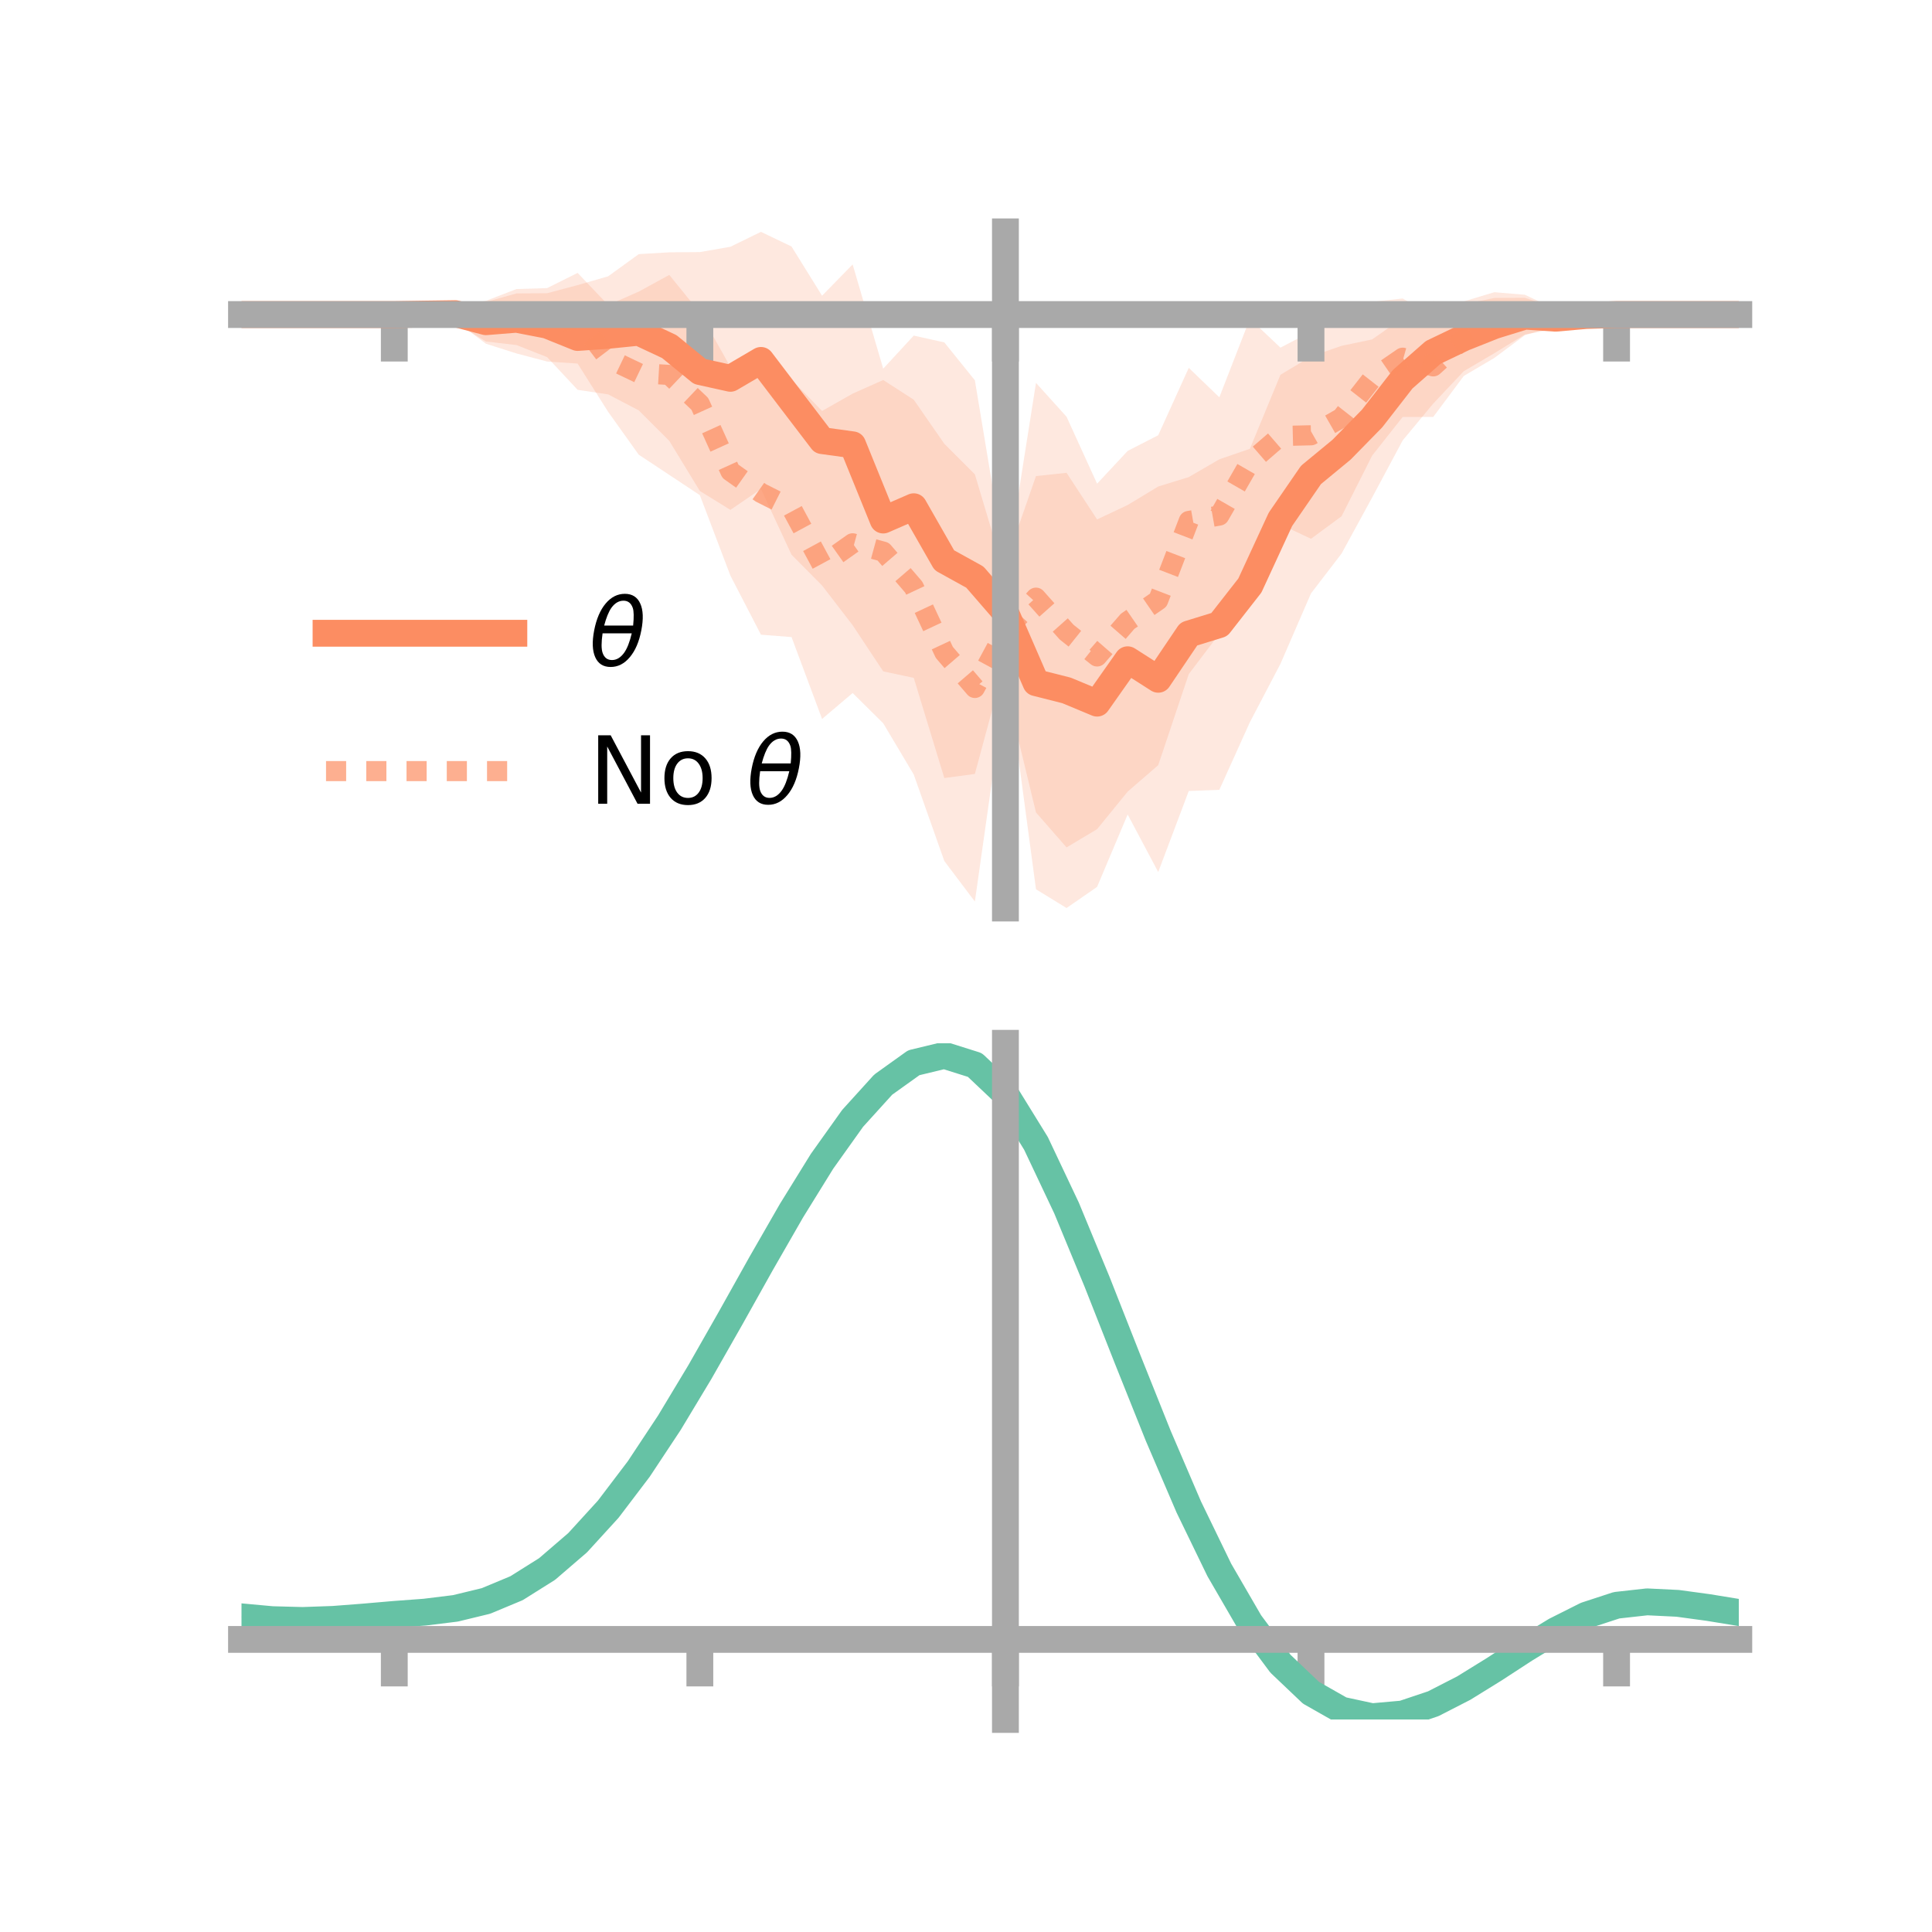 <?xml version="1.0" encoding="utf-8" standalone="no"?>
<!DOCTYPE svg PUBLIC "-//W3C//DTD SVG 1.1//EN"
  "http://www.w3.org/Graphics/SVG/1.1/DTD/svg11.dtd">
<!-- Created with matplotlib (https://matplotlib.org/) -->
<svg height="144pt" version="1.1" viewBox="0 0 144 144" width="144pt" xmlns="http://www.w3.org/2000/svg" xmlns:xlink="http://www.w3.org/1999/xlink">
 <defs>
  <style type="text/css">*{stroke-linecap:butt;stroke-linejoin:round;}</style>
 </defs>
 <g id="figure_1">
  <g id="patch_1">
   <path d="M 0 144 
L 144 144 
L 144 0 
L 0 0 
z
" style="fill:none;"/>
  </g>
  <g id="axes_1">
   <g id="patch_2">
    <path d="M 18 67.68 
L 129.6 67.68 
L 129.6 17.28 
L 18 17.28 
z
" style="fill:none;"/>
   </g>
   <g id="PolyCollection_1">
    <path clip-path="url(#p26bfb9d098)" d="M 18 23.445 
L 18 23.445 
L 20.278 23.445 
L 22.555 23.445 
L 24.833 23.445 
L 27.11 23.445 
L 29.388 23.445 
L 31.665 23.195 
L 33.943 22.697 
L 36.22 22.505 
L 38.498 21.87 
L 40.776 21.855 
L 43.053 21.251 
L 45.331 20.593 
L 47.608 18.942 
L 49.886 18.806 
L 52.163 18.789 
L 54.441 18.392 
L 56.718 17.28 
L 58.996 18.373 
L 61.273 22.042 
L 63.551 19.708 
L 65.829 27.48 
L 68.106 25.013 
L 70.384 25.52 
L 72.661 28.345 
L 74.939 42.036 
L 77.216 35.484 
L 79.494 35.24 
L 81.771 38.714 
L 84.049 37.641 
L 86.327 36.262 
L 88.604 35.558 
L 90.882 34.235 
L 93.159 33.451 
L 95.437 27.935 
L 97.714 26.564 
L 99.992 25.777 
L 102.269 25.3 
L 104.547 23.702 
L 106.824 22.448 
L 109.102 22.68 
L 111.38 22.207 
L 113.657 22.198 
L 115.935 22.934 
L 118.212 23.193 
L 120.49 23.445 
L 122.767 23.445 
L 125.045 23.445 
L 127.322 23.445 
L 129.6 23.445 
L 129.6 23.445 
L 129.6 23.445 
L 127.322 23.445 
L 125.045 23.445 
L 122.767 23.445 
L 120.49 23.445 
L 118.212 23.838 
L 115.935 24.503 
L 113.657 24.929 
L 111.38 26.326 
L 109.102 27.666 
L 106.824 30.082 
L 104.547 32.828 
L 102.269 37.087 
L 99.992 41.259 
L 97.714 44.229 
L 95.437 49.48 
L 93.159 53.829 
L 90.882 58.871 
L 88.604 58.955 
L 86.327 64.998 
L 84.049 60.706 
L 81.771 66.103 
L 79.494 67.68 
L 77.216 66.281 
L 74.939 49.253 
L 72.661 57.685 
L 70.384 57.992 
L 68.106 50.525 
L 65.829 50.039 
L 63.551 46.6 
L 61.273 43.641 
L 58.996 41.344 
L 56.718 36.446 
L 54.441 38.003 
L 52.163 36.597 
L 49.886 32.861 
L 47.608 30.586 
L 45.331 29.396 
L 43.053 29.057 
L 40.776 26.617 
L 38.498 25.719 
L 36.22 25.453 
L 33.943 24.057 
L 31.665 23.624 
L 29.388 23.445 
L 27.11 23.445 
L 24.833 23.445 
L 22.555 23.445 
L 20.278 23.445 
L 18 23.445 
z
" style="fill:#fc8d62;fill-opacity:0.2;"/>
   </g>
   <g id="PolyCollection_2">
    <path clip-path="url(#p26bfb9d098)" d="M 18 23.445 
L 18 23.445 
L 20.278 23.445 
L 22.555 23.445 
L 24.833 23.445 
L 27.11 23.445 
L 29.388 23.445 
L 31.665 23.331 
L 33.943 22.806 
L 36.22 22.422 
L 38.498 21.543 
L 40.776 21.474 
L 43.053 20.34 
L 45.331 22.738 
L 47.608 21.735 
L 49.886 20.491 
L 52.163 23.3 
L 54.441 27.35 
L 56.718 26.173 
L 58.996 28.293 
L 61.273 30.631 
L 63.551 29.339 
L 65.829 28.323 
L 68.106 29.792 
L 70.384 33.077 
L 72.661 35.354 
L 74.939 42.968 
L 77.216 28.539 
L 79.494 31.06 
L 81.771 36.053 
L 84.049 33.609 
L 86.327 32.44 
L 88.604 27.418 
L 90.882 29.613 
L 93.159 23.758 
L 95.437 25.911 
L 97.714 24.727 
L 99.992 23.798 
L 102.269 22.497 
L 104.547 22.248 
L 106.824 23.532 
L 109.102 22.465 
L 111.38 21.779 
L 113.657 21.971 
L 115.935 23.037 
L 118.212 23.369 
L 120.49 23.445 
L 122.767 23.445 
L 125.045 23.445 
L 127.322 23.445 
L 129.6 23.445 
L 129.6 23.445 
L 129.6 23.445 
L 127.322 23.445 
L 125.045 23.445 
L 122.767 23.445 
L 120.49 23.445 
L 118.212 23.534 
L 115.935 24.315 
L 113.657 24.981 
L 111.38 26.678 
L 109.102 28.021 
L 106.824 31.079 
L 104.547 31.076 
L 102.269 33.964 
L 99.992 38.48 
L 97.714 40.158 
L 95.437 39.085 
L 93.159 45.178 
L 90.882 47.24 
L 88.604 50.243 
L 86.327 57.031 
L 84.049 59.003 
L 81.771 61.801 
L 79.494 63.161 
L 77.216 60.555 
L 74.939 51.137 
L 72.661 67.196 
L 70.384 64.177 
L 68.106 57.731 
L 65.829 53.908 
L 63.551 51.654 
L 61.273 53.587 
L 58.996 47.483 
L 56.718 47.308 
L 54.441 42.906 
L 52.163 36.907 
L 49.886 35.398 
L 47.608 33.889 
L 45.331 30.702 
L 43.053 27.099 
L 40.776 26.945 
L 38.498 26.345 
L 36.22 25.62 
L 33.943 23.914 
L 31.665 23.593 
L 29.388 23.445 
L 27.11 23.445 
L 24.833 23.445 
L 22.555 23.445 
L 20.278 23.445 
L 18 23.445 
z
" style="fill:#fc8d62;fill-opacity:0.2;"/>
   </g>
   <g id="matplotlib.axis_1">
    <g id="xtick_1">
     <g id="line2d_1">
      <defs>
       <path d="M 0 0 
L 0 3.5 
" id="me6f18bf65d" style="stroke:#a9a9a9;stroke-width:2;"/>
      </defs>
      <g>
       <use style="fill:#a9a9a9;stroke:#a9a9a9;stroke-width:2;" x="29.388" xlink:href="#me6f18bf65d" y="23.445"/>
      </g>
     </g>
    </g>
    <g id="xtick_2">
     <g id="line2d_2">
      <g>
       <use style="fill:#a9a9a9;stroke:#a9a9a9;stroke-width:2;" x="52.163" xlink:href="#me6f18bf65d" y="23.445"/>
      </g>
     </g>
    </g>
    <g id="xtick_3">
     <g id="line2d_3">
      <g>
       <use style="fill:#a9a9a9;stroke:#a9a9a9;stroke-width:2;" x="74.939" xlink:href="#me6f18bf65d" y="23.445"/>
      </g>
     </g>
    </g>
    <g id="xtick_4">
     <g id="line2d_4">
      <g>
       <use style="fill:#a9a9a9;stroke:#a9a9a9;stroke-width:2;" x="97.714" xlink:href="#me6f18bf65d" y="23.445"/>
      </g>
     </g>
    </g>
    <g id="xtick_5">
     <g id="line2d_5">
      <g>
       <use style="fill:#a9a9a9;stroke:#a9a9a9;stroke-width:2;" x="120.49" xlink:href="#me6f18bf65d" y="23.445"/>
      </g>
     </g>
    </g>
   </g>
   <g id="matplotlib.axis_2"/>
   <g id="line2d_6">
    <path clip-path="url(#p26bfb9d098)" d="M 18 23.445 
L 20.278 23.445 
L 22.555 23.445 
L 24.833 23.445 
L 27.11 23.445 
L 29.388 23.445 
L 31.665 23.409 
L 33.943 23.377 
L 36.22 23.979 
L 38.498 23.795 
L 40.776 24.236 
L 43.053 25.154 
L 45.331 24.994 
L 47.608 24.764 
L 49.886 25.833 
L 52.163 27.693 
L 54.441 28.198 
L 56.718 26.863 
L 58.996 29.858 
L 61.273 32.841 
L 63.551 33.154 
L 65.829 38.76 
L 68.106 37.769 
L 70.384 41.756 
L 72.661 43.015 
L 74.939 45.644 
L 77.216 50.883 
L 79.494 51.46 
L 81.771 52.408 
L 84.049 49.174 
L 86.327 50.63 
L 88.604 47.256 
L 90.882 46.553 
L 93.159 43.64 
L 95.437 38.707 
L 97.714 35.397 
L 99.992 33.518 
L 102.269 31.193 
L 104.547 28.265 
L 106.824 26.265 
L 109.102 25.173 
L 111.38 24.266 
L 113.657 23.563 
L 115.935 23.718 
L 118.212 23.516 
L 120.49 23.445 
L 122.767 23.445 
L 125.045 23.445 
L 127.322 23.445 
L 129.6 23.445 
" style="fill:none;stroke:#fc8d62;stroke-linecap:square;stroke-width:2;"/>
   </g>
   <g id="line2d_7">
    <path clip-path="url(#p26bfb9d098)" d="M 18 23.445 
L 20.278 23.445 
L 22.555 23.445 
L 24.833 23.445 
L 27.11 23.445 
L 29.388 23.445 
L 31.665 23.462 
L 33.943 23.36 
L 36.22 24.021 
L 38.498 23.944 
L 40.776 24.209 
L 43.053 23.719 
L 45.331 26.72 
L 47.608 27.812 
L 49.886 27.944 
L 52.163 30.104 
L 54.441 35.128 
L 56.718 36.74 
L 58.996 37.888 
L 61.273 42.109 
L 63.551 40.496 
L 65.829 41.116 
L 68.106 43.762 
L 70.384 48.627 
L 72.661 51.275 
L 74.939 47.052 
L 77.216 44.547 
L 79.494 47.11 
L 81.771 48.927 
L 84.049 46.306 
L 86.327 44.735 
L 88.604 38.831 
L 90.882 38.426 
L 93.159 34.468 
L 95.437 32.498 
L 97.714 32.443 
L 99.992 31.139 
L 102.269 28.23 
L 104.547 26.662 
L 106.824 27.306 
L 109.102 25.243 
L 111.38 24.228 
L 113.657 23.476 
L 115.935 23.676 
L 118.212 23.452 
L 120.49 23.445 
L 122.767 23.445 
L 125.045 23.445 
L 127.322 23.445 
L 129.6 23.445 
" style="fill:none;stroke:#fc8d62;stroke-dasharray:1.5,1.5;stroke-dashoffset:0;stroke-opacity:0.7;stroke-width:1.5;"/>
   </g>
   <g id="patch_3">
    <path d="M 74.939 67.68 
L 74.939 17.28 
" style="fill:none;stroke:#a9a9a9;stroke-linecap:square;stroke-linejoin:miter;stroke-width:2;"/>
   </g>
   <g id="patch_4">
    <path d="M 129.6 67.68 
L 129.6 17.28 
" style="fill:none;"/>
   </g>
   <g id="patch_5">
    <path d="M 18 23.445 
L 129.6 23.445 
" style="fill:none;stroke:#a9a9a9;stroke-linecap:square;stroke-linejoin:miter;stroke-width:2;"/>
   </g>
   <g id="patch_6">
    <path d="M 18 17.28 
L 129.6 17.28 
" style="fill:none;"/>
   </g>
   <g id="legend_1">
    <g id="line2d_8">
     <path d="M 24.3 47.2 
L 38.3 47.2 
" style="fill:none;stroke:#fc8d62;stroke-linecap:square;stroke-width:2;"/>
    </g>
    <g id="line2d_9"/>
    <g id="text_1">
     <!-- $\theta$ -->
     <g transform="translate(43.9 49.65)scale(0.07 -0.07)">
      <defs>
       <path d="M 45.516 34.672 
L 14.453 34.672 
Q 12.359 20.062 14.5 13.875 
Q 17.188 6.25 24.469 6.25 
Q 31.781 6.25 37.359 13.922 
Q 42.234 20.656 45.516 34.672 
z
M 47.016 42.969 
Q 48.344 56.844 46.625 61.719 
Q 43.953 69.438 36.766 69.438 
Q 29.297 69.438 23.828 61.812 
Q 19.531 55.672 16.156 42.969 
z
M 38.188 76.766 
Q 49.906 76.766 54.594 66.406 
Q 59.281 56.109 55.719 37.844 
Q 52.203 19.625 43.453 9.281 
Q 34.766 -1.125 23.047 -1.125 
Q 11.281 -1.125 6.641 9.281 
Q 2 19.625 5.516 37.844 
Q 9.078 56.109 17.719 66.406 
Q 26.422 76.766 38.188 76.766 
z
" id="DejaVuSans-Oblique-952"/>
      </defs>
      <use transform="translate(0 0.234)" xlink:href="#DejaVuSans-Oblique-952"/>
     </g>
    </g>
    <g id="line2d_10">
     <path d="M 24.3 57.474 
L 38.3 57.474 
" style="fill:none;stroke:#fc8d62;stroke-dasharray:1.5,1.5;stroke-dashoffset:0;stroke-opacity:0.7;stroke-width:1.5;"/>
    </g>
    <g id="line2d_11"/>
    <g id="text_2">
     <!-- No $\theta$ -->
     <g transform="translate(43.9 59.924)scale(0.07 -0.07)">
      <defs>
       <path d="M 9.812 72.906 
L 23.094 72.906 
L 55.422 11.922 
L 55.422 72.906 
L 64.984 72.906 
L 64.984 0 
L 51.703 0 
L 19.391 60.984 
L 19.391 0 
L 9.812 0 
z
" id="DejaVuSans-78"/>
       <path d="M 30.609 48.391 
Q 23.391 48.391 19.188 42.75 
Q 14.984 37.109 14.984 27.297 
Q 14.984 17.484 19.156 11.844 
Q 23.344 6.203 30.609 6.203 
Q 37.797 6.203 41.984 11.859 
Q 46.188 17.531 46.188 27.297 
Q 46.188 37.016 41.984 42.703 
Q 37.797 48.391 30.609 48.391 
z
M 30.609 56 
Q 42.328 56 49.016 48.375 
Q 55.719 40.766 55.719 27.297 
Q 55.719 13.875 49.016 6.219 
Q 42.328 -1.422 30.609 -1.422 
Q 18.844 -1.422 12.172 6.219 
Q 5.516 13.875 5.516 27.297 
Q 5.516 40.766 12.172 48.375 
Q 18.844 56 30.609 56 
z
" id="DejaVuSans-111"/>
       <path id="DejaVuSans-32"/>
      </defs>
      <use transform="translate(0 0.234)" xlink:href="#DejaVuSans-78"/>
      <use transform="translate(74.805 0.234)" xlink:href="#DejaVuSans-111"/>
      <use transform="translate(135.986 0.234)" xlink:href="#DejaVuSans-32"/>
      <use transform="translate(167.773 0.234)" xlink:href="#DejaVuSans-Oblique-952"/>
     </g>
    </g>
   </g>
  </g>
  <g id="axes_2">
   <g id="patch_7">
    <path d="M 18 128.16 
L 129.6 128.16 
L 129.6 77.76 
L 18 77.76 
z
" style="fill:none;"/>
   </g>
   <g id="PolyCollection_3">
    <path clip-path="url(#pbc65224099)" d="M 18 120.549 
L 18 120.472 
L 20.278 120.689 
L 22.555 120.749 
L 24.833 120.662 
L 27.11 120.476 
L 29.388 120.271 
L 31.665 120.097 
L 33.943 119.812 
L 36.22 119.254 
L 38.498 118.296 
L 40.776 116.845 
L 43.053 114.851 
L 45.331 112.304 
L 47.608 109.238 
L 49.886 105.719 
L 52.163 101.849 
L 54.441 97.758 
L 56.718 93.599 
L 58.996 89.548 
L 61.273 85.794 
L 63.551 82.536 
L 65.829 79.976 
L 68.106 78.318 
L 70.384 77.76 
L 72.661 78.491 
L 74.939 80.68 
L 77.216 84.42 
L 79.494 89.307 
L 81.771 94.891 
L 84.049 100.755 
L 86.327 106.532 
L 88.604 111.921 
L 90.882 116.689 
L 93.159 120.67 
L 95.437 123.769 
L 97.714 125.953 
L 99.992 127.254 
L 102.269 127.749 
L 104.547 127.551 
L 106.824 126.8 
L 109.102 125.651 
L 111.38 124.266 
L 113.657 122.808 
L 115.935 121.436 
L 118.212 120.305 
L 120.49 119.565 
L 122.767 119.313 
L 125.045 119.429 
L 127.322 119.75 
L 129.6 120.134 
L 129.6 120.237 
L 129.6 120.237 
L 127.322 119.879 
L 125.045 119.578 
L 122.767 119.473 
L 120.49 119.73 
L 118.212 120.479 
L 115.935 121.635 
L 113.657 123.049 
L 111.38 124.557 
L 109.102 125.989 
L 106.824 127.176 
L 104.547 127.951 
L 102.269 128.16 
L 99.992 127.672 
L 97.714 126.385 
L 95.437 124.239 
L 93.159 121.215 
L 90.882 117.346 
L 88.604 112.721 
L 86.327 107.495 
L 84.049 101.889 
L 81.771 96.196 
L 79.494 90.771 
L 77.216 86.021 
L 74.939 82.387 
L 72.661 80.266 
L 70.384 79.562 
L 68.106 80.105 
L 65.829 81.708 
L 63.551 84.175 
L 61.273 87.309 
L 58.996 90.913 
L 56.718 94.796 
L 54.441 98.775 
L 52.163 102.687 
L 49.886 106.384 
L 47.608 109.746 
L 45.331 112.679 
L 43.053 115.121 
L 40.776 117.045 
L 38.498 118.457 
L 36.22 119.397 
L 33.943 119.945 
L 31.665 120.221 
L 29.388 120.384 
L 27.11 120.573 
L 24.833 120.739 
L 22.555 120.81 
L 20.278 120.749 
L 18 120.549 
z
" style="fill:#66c2a5;fill-opacity:0.2;"/>
   </g>
   <g id="matplotlib.axis_3">
    <g id="xtick_6">
     <g id="line2d_12">
      <g>
       <use style="fill:#a9a9a9;stroke:#a9a9a9;stroke-width:2;" x="29.388" xlink:href="#me6f18bf65d" y="122.193"/>
      </g>
     </g>
    </g>
    <g id="xtick_7">
     <g id="line2d_13">
      <g>
       <use style="fill:#a9a9a9;stroke:#a9a9a9;stroke-width:2;" x="52.163" xlink:href="#me6f18bf65d" y="122.193"/>
      </g>
     </g>
    </g>
    <g id="xtick_8">
     <g id="line2d_14">
      <g>
       <use style="fill:#a9a9a9;stroke:#a9a9a9;stroke-width:2;" x="74.939" xlink:href="#me6f18bf65d" y="122.193"/>
      </g>
     </g>
    </g>
    <g id="xtick_9">
     <g id="line2d_15">
      <g>
       <use style="fill:#a9a9a9;stroke:#a9a9a9;stroke-width:2;" x="97.714" xlink:href="#me6f18bf65d" y="122.193"/>
      </g>
     </g>
    </g>
    <g id="xtick_10">
     <g id="line2d_16">
      <g>
       <use style="fill:#a9a9a9;stroke:#a9a9a9;stroke-width:2;" x="120.49" xlink:href="#me6f18bf65d" y="122.193"/>
      </g>
     </g>
    </g>
   </g>
   <g id="matplotlib.axis_4"/>
   <g id="line2d_17">
    <path clip-path="url(#pbc65224099)" d="M 18 120.51 
L 20.278 120.719 
L 22.555 120.78 
L 24.833 120.7 
L 27.11 120.525 
L 29.388 120.328 
L 31.665 120.159 
L 33.943 119.878 
L 36.22 119.326 
L 38.498 118.376 
L 40.776 116.945 
L 43.053 114.986 
L 45.331 112.491 
L 47.608 109.492 
L 49.886 106.051 
L 52.163 102.268 
L 54.441 98.267 
L 56.718 94.197 
L 58.996 90.231 
L 61.273 86.551 
L 63.551 83.355 
L 65.829 80.842 
L 68.106 79.212 
L 70.384 78.661 
L 72.661 79.378 
L 74.939 81.534 
L 77.216 85.221 
L 79.494 90.039 
L 81.771 95.544 
L 84.049 101.322 
L 86.327 107.013 
L 88.604 112.321 
L 90.882 117.018 
L 93.159 120.943 
L 95.437 124.004 
L 97.714 126.169 
L 99.992 127.463 
L 102.269 127.954 
L 104.547 127.751 
L 106.824 126.988 
L 109.102 125.82 
L 111.38 124.411 
L 113.657 122.928 
L 115.935 121.536 
L 118.212 120.392 
L 120.49 119.647 
L 122.767 119.393 
L 125.045 119.504 
L 127.322 119.814 
L 129.6 120.186 
" style="fill:none;stroke:#66c2a5;stroke-linecap:square;stroke-width:2;"/>
   </g>
   <g id="patch_8">
    <path d="M 74.939 128.16 
L 74.939 77.76 
" style="fill:none;stroke:#a9a9a9;stroke-linecap:square;stroke-linejoin:miter;stroke-width:2;"/>
   </g>
   <g id="patch_9">
    <path d="M 129.6 128.16 
L 129.6 77.76 
" style="fill:none;"/>
   </g>
   <g id="patch_10">
    <path d="M 18 122.193 
L 129.6 122.193 
" style="fill:none;stroke:#a9a9a9;stroke-linecap:square;stroke-linejoin:miter;stroke-width:2;"/>
   </g>
   <g id="patch_11">
    <path d="M 18 77.76 
L 129.6 77.76 
" style="fill:none;"/>
   </g>
  </g>
 </g>
 <defs>
  <clipPath id="p26bfb9d098">
   <rect height="50.4" width="111.6" x="18" y="17.28"/>
  </clipPath>
  <clipPath id="pbc65224099">
   <rect height="50.4" width="111.6" x="18" y="77.76"/>
  </clipPath>
 </defs>
</svg>
